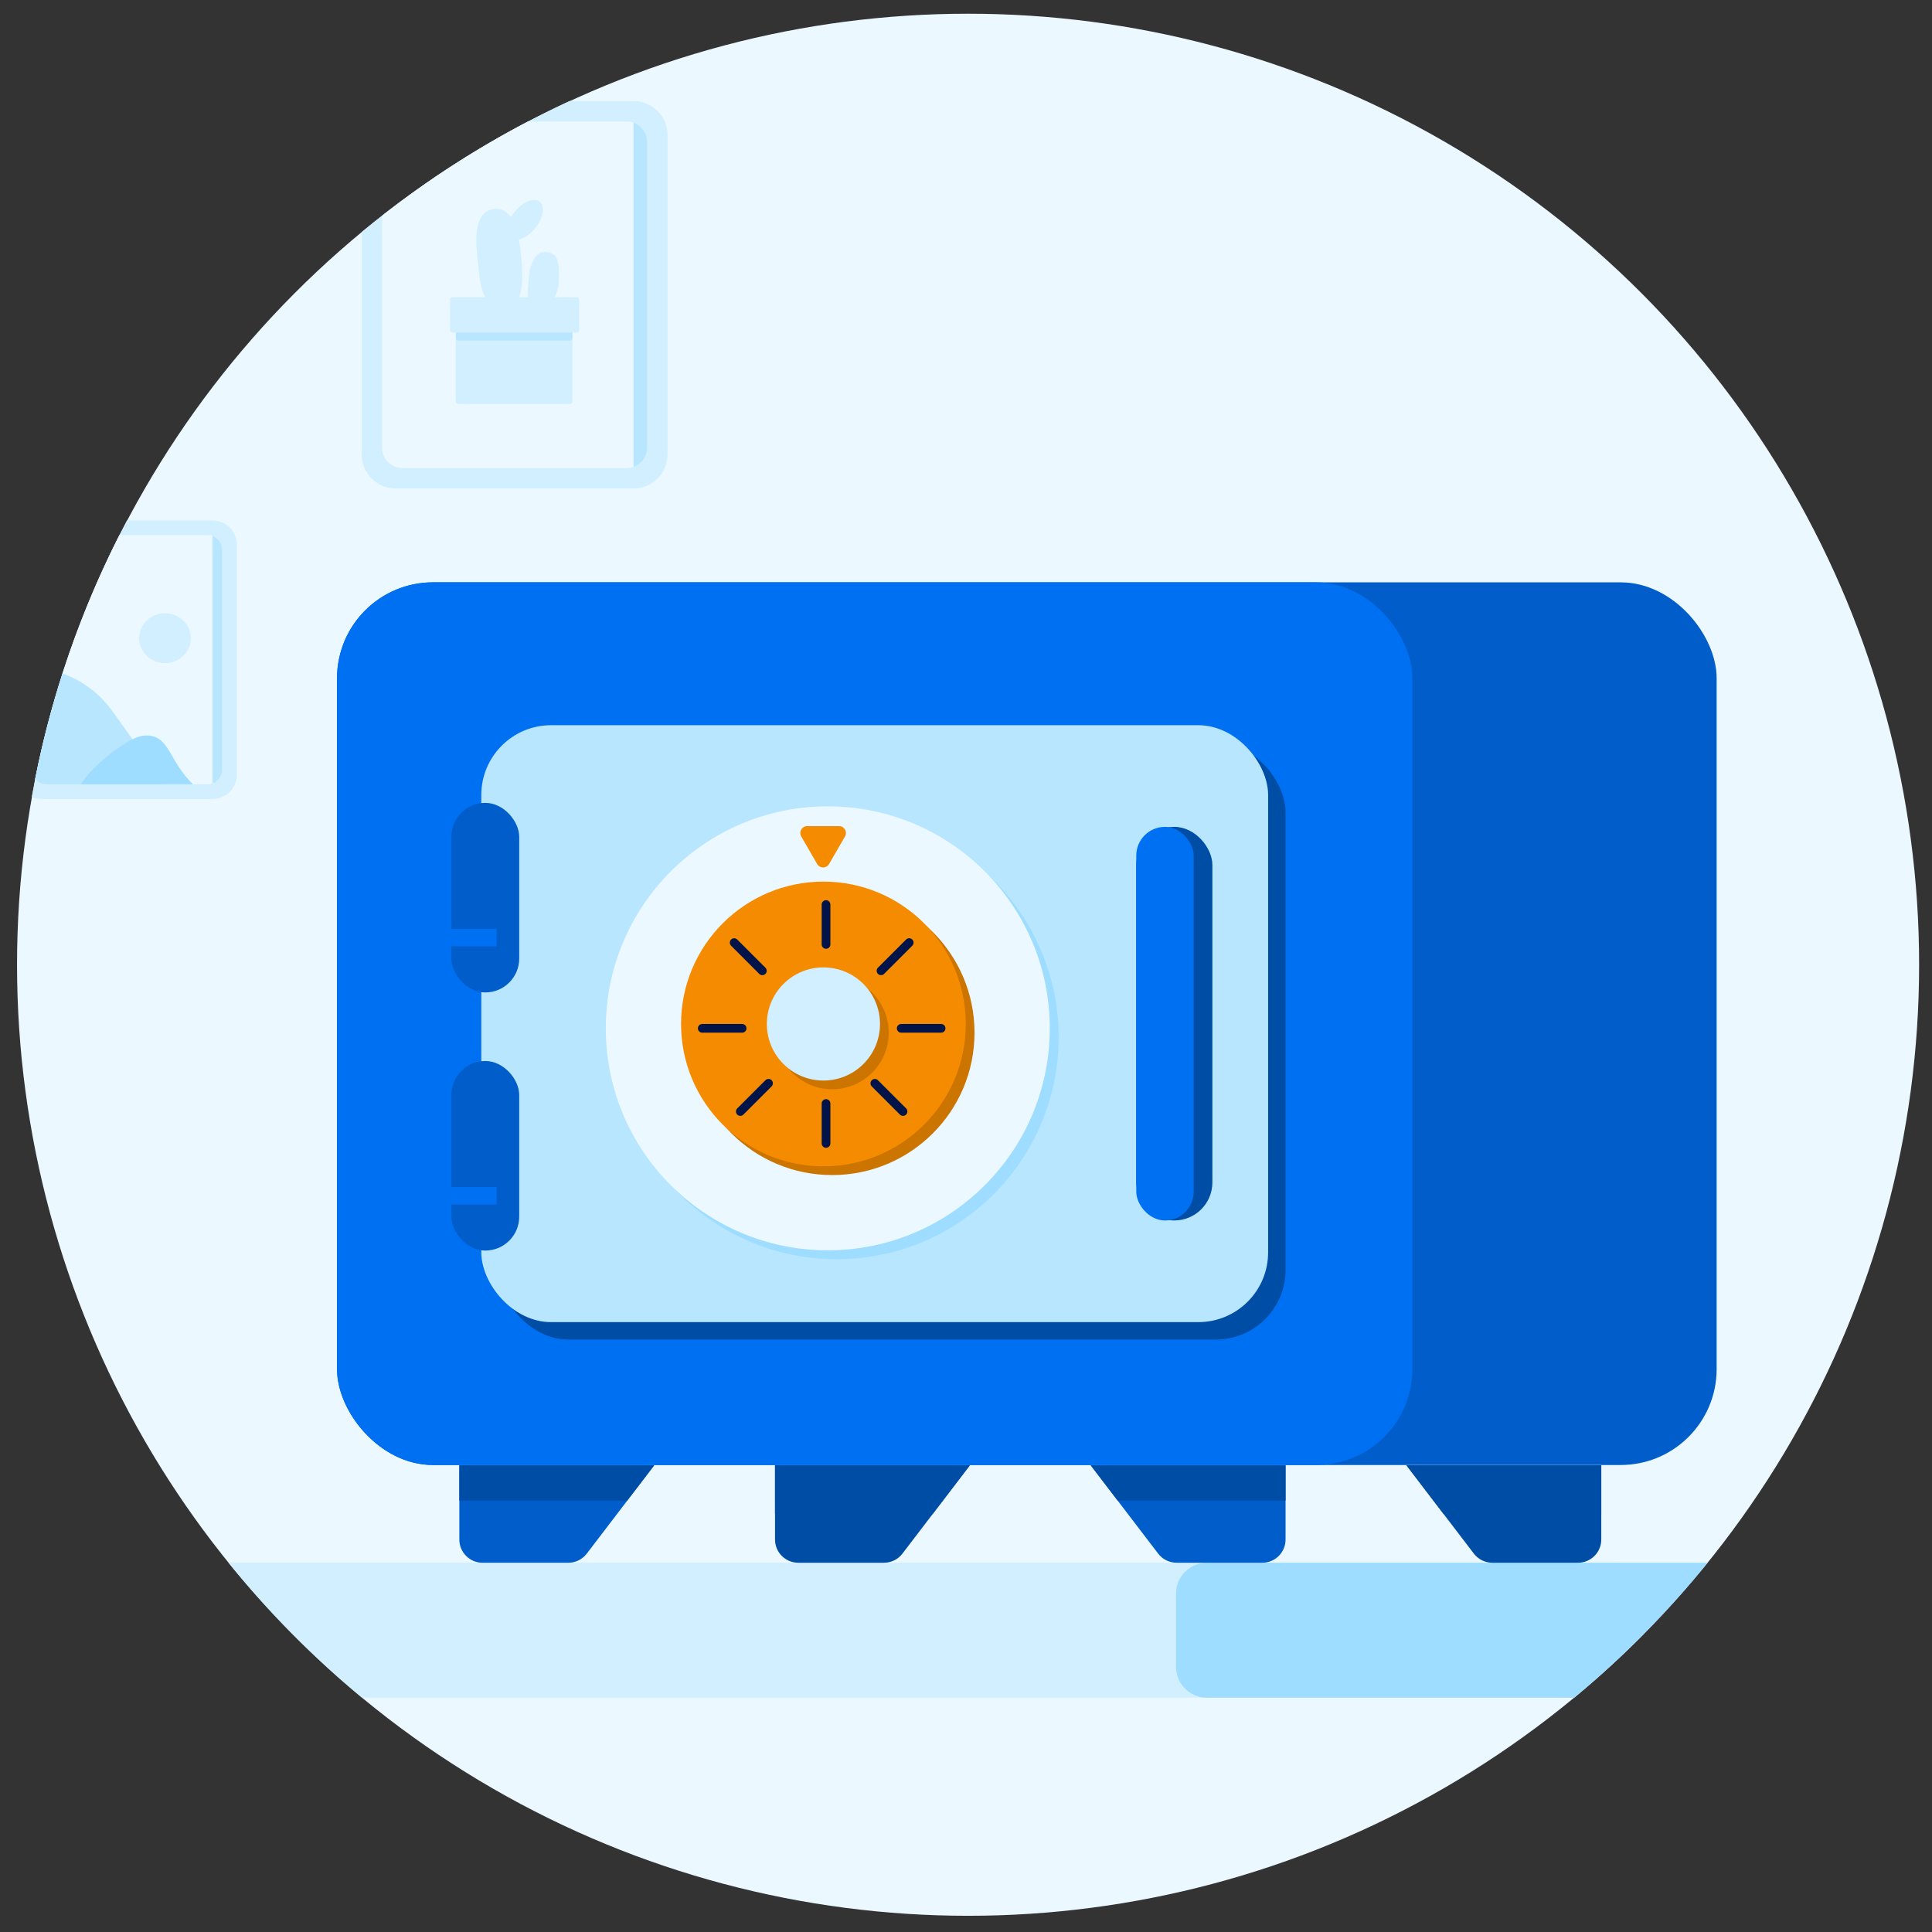 <svg width="160" height="160" viewBox="0 0 160 160" fill="none" xmlns="http://www.w3.org/2000/svg">
<rect x="0" y="0" width="160" height="160" fill="#333333" stroke="none"/>
<circle cx="80.172" cy="79.897" r="78.761" fill="#EBF8FF"/>
<path fill-rule="evenodd" clip-rule="evenodd" d="M29.983 140.597C25.936 137.248 22.23 133.501 18.924 129.418H133.559C134.976 129.418 136.125 130.567 136.125 131.984V135.326C134.292 137.176 132.368 138.935 130.361 140.597H29.983Z" fill="#D1EFFF"/>
<path fill-rule="evenodd" clip-rule="evenodd" d="M141.42 129.418C138.114 133.501 134.408 137.248 130.362 140.597H99.957C98.54 140.597 97.391 139.448 97.391 138.031V131.984C97.391 130.567 98.54 129.418 99.957 129.418H141.42Z" fill="#9EDDFF"/>
<path fill-rule="evenodd" clip-rule="evenodd" d="M2.633 66.001C4.08 57.868 6.776 50.167 10.515 43.103H17.595C18.712 43.103 19.618 44.009 19.618 45.127V64.143C19.618 65.26 18.712 66.166 17.595 66.166H3.434C3.149 66.166 2.879 66.107 2.633 66.001Z" fill="#D1EFFF"/>
<path fill-rule="evenodd" clip-rule="evenodd" d="M2.911 64.52C4.321 57.393 6.693 50.611 9.886 44.316H17.191C17.861 44.316 18.405 44.86 18.405 45.53V63.737C18.405 64.408 17.861 64.951 17.191 64.951H3.839C3.467 64.951 3.134 64.784 2.911 64.52Z" fill="#EBF8FF"/>
<path fill-rule="evenodd" clip-rule="evenodd" d="M17.596 64.883V44.387C18.067 44.553 18.405 45.003 18.405 45.531V63.739C18.405 64.267 18.067 64.717 17.596 64.883Z" fill="#B8E6FF"/>
<path fill-rule="evenodd" clip-rule="evenodd" d="M2.911 64.522C3.501 61.54 4.26 58.618 5.176 55.768C6.48 56.244 8.05 57.152 9.301 58.884C11.931 62.525 13.549 64.953 13.549 64.953H3.839C3.467 64.953 3.134 64.785 2.911 64.522Z" fill="#B8E6FF"/>
<path d="M12.645 60.969C11.97 60.79 11.308 61.008 10.594 61.425C10.05 61.762 9.524 62.13 9.018 62.527C8.122 63.202 7.33 64.021 6.671 64.952H15.977C14.112 63.121 14.075 61.349 12.645 60.969Z" fill="#9EDDFF"/>
<path d="M13.664 54.916C14.844 54.916 15.802 53.992 15.802 52.853C15.802 51.714 14.844 50.791 13.664 50.791C12.483 50.791 11.526 51.714 11.526 52.853C11.526 53.992 12.483 54.916 13.664 54.916Z" fill="#D1EFFF"/>
<path fill-rule="evenodd" clip-rule="evenodd" d="M29.952 19.222C35.164 14.903 40.943 11.243 47.159 8.369H52.467C54.021 8.369 55.281 9.629 55.281 11.184V37.638C55.281 39.192 54.021 40.452 52.467 40.452H32.767C31.212 40.452 29.952 39.192 29.952 37.638V19.222Z" fill="#D1EFFF"/>
<path fill-rule="evenodd" clip-rule="evenodd" d="M31.641 17.862C35.409 14.91 39.453 12.294 43.728 10.059H51.904C52.836 10.059 53.592 10.815 53.592 11.747V37.076C53.592 38.009 52.836 38.765 51.904 38.765H33.329C32.397 38.765 31.641 38.009 31.641 37.076V17.862Z" fill="#EBF8FF"/>
<path fill-rule="evenodd" clip-rule="evenodd" d="M52.467 38.668V10.154C53.123 10.386 53.593 11.012 53.593 11.747V37.076C53.593 37.811 53.123 38.436 52.467 38.668Z" fill="#B8E6FF"/>
<path d="M43.125 20.924C43.351 23.037 43.429 25.467 41.824 25.48C39.81 25.496 39.77 23.488 39.545 21.369C39.319 19.25 39.431 17.478 40.933 17.311C42.342 17.153 42.898 18.803 43.125 20.924Z" fill="#D1EFFF"/>
<path d="M44.294 18.924C44.976 18.096 45.163 17.107 44.709 16.715C44.256 16.322 43.334 16.675 42.652 17.502C41.969 18.329 41.783 19.318 42.236 19.711C42.689 20.103 43.611 19.751 44.294 18.924Z" fill="#D1EFFF"/>
<path d="M46.288 23.07C46.288 24.283 45.729 25.261 45.039 25.268C43.355 25.284 43.695 24.296 43.79 23.07C43.886 21.843 44.35 20.888 45.039 20.872C46.304 20.841 46.288 21.85 46.288 23.07Z" fill="#D1EFFF"/>
<path d="M47.211 26.641H37.946C37.836 26.641 37.748 26.732 37.748 26.844V33.25C37.748 33.363 37.836 33.454 37.946 33.454H47.211C47.321 33.454 47.41 33.363 47.41 33.25V26.844C47.41 26.732 47.321 26.641 47.211 26.641Z" fill="#D1EFFF"/>
<path d="M47.205 25.5H37.954C37.844 25.5 37.755 25.591 37.755 25.703V28.003C37.755 28.115 37.844 28.206 37.954 28.206H47.205C47.314 28.206 47.403 28.115 47.403 28.003V25.703C47.403 25.591 47.314 25.5 47.205 25.5Z" fill="#B8E6FF"/>
<path d="M47.766 24.615H37.468C37.358 24.615 37.27 24.706 37.27 24.819V27.339C37.27 27.451 37.358 27.542 37.468 27.542H47.766C47.875 27.542 47.964 27.451 47.964 27.339V24.819C47.964 24.706 47.875 24.615 47.766 24.615Z" fill="#D1EFFF"/>
<rect x="27.912" y="48.227" width="114.253" height="73.098" rx="7.944" fill="#005DC9"/>
<rect x="27.912" y="48.227" width="89.057" height="73.098" rx="7.944" fill="#0070F2"/>
<rect x="41.304" y="61.504" width="65.16" height="49.434" rx="5.778" fill="#004DA5"/>
<rect x="39.86" y="60.059" width="65.16" height="49.434" rx="5.778" fill="#B8E6FF"/>
<rect x="37.381" y="66.49" width="5.618" height="15.699" rx="2.809" fill="#005DC9"/>
<rect x="37.381" y="76.92" width="3.746" height="1.452" fill="#0070F2"/>
<rect x="37.381" y="87.867" width="5.618" height="15.699" rx="2.809" fill="#005DC9"/>
<rect x="37.381" y="98.297" width="3.746" height="1.452" fill="#0070F2"/>
<rect x="94.101" y="68.477" width="6.303" height="32.597" rx="3.152" fill="#004DA5"/>
<rect x="94.101" y="68.477" width="4.754" height="32.597" rx="2.377" fill="#0070F2"/>
<circle cx="69.291" cy="85.9" r="18.383" fill="#9EDDFF"/>
<circle cx="68.553" cy="85.162" r="18.383" fill="#EBF8FF"/>
<circle cx="68.915" cy="85.524" r="11.79" fill="#CC7400"/>
<circle cx="68.193" cy="84.801" r="11.79" fill="#F58B00"/>
<circle cx="68.915" cy="85.523" r="4.685" fill="#CC7400"/>
<circle cx="68.193" cy="84.801" r="4.685" fill="#D1EFFF"/>
<path fill-rule="evenodd" clip-rule="evenodd" d="M68.408 74.551C68.608 74.551 68.769 74.713 68.769 74.912L68.769 78.212C68.769 78.411 68.608 78.573 68.408 78.573C68.209 78.573 68.047 78.411 68.047 78.212L68.047 74.912C68.047 74.713 68.209 74.551 68.408 74.551Z" fill="#00144A"/>
<path fill-rule="evenodd" clip-rule="evenodd" d="M68.408 91.029C68.608 91.029 68.769 91.191 68.769 91.39L68.769 94.69C68.769 94.89 68.608 95.052 68.408 95.052C68.209 95.052 68.047 94.89 68.047 94.69L68.047 91.39C68.047 91.191 68.209 91.029 68.408 91.029Z" fill="#00144A"/>
<path fill-rule="evenodd" clip-rule="evenodd" d="M78.298 85.162C78.298 85.362 78.136 85.523 77.937 85.523L74.637 85.523C74.437 85.523 74.276 85.362 74.276 85.162C74.276 84.963 74.437 84.801 74.637 84.801L77.937 84.801C78.136 84.801 78.298 84.963 78.298 85.162Z" fill="#00144A"/>
<path fill-rule="evenodd" clip-rule="evenodd" d="M61.819 85.162C61.819 85.362 61.658 85.523 61.458 85.523L58.158 85.523C57.959 85.523 57.797 85.362 57.797 85.162C57.797 84.963 57.959 84.801 58.158 84.801L61.458 84.801C61.658 84.801 61.819 84.963 61.819 85.162Z" fill="#00144A"/>
<path fill-rule="evenodd" clip-rule="evenodd" d="M75.04 92.305C74.899 92.446 74.67 92.446 74.529 92.305L72.196 89.972C72.055 89.831 72.055 89.602 72.196 89.461C72.337 89.32 72.566 89.32 72.707 89.461L75.04 91.794C75.181 91.936 75.181 92.164 75.04 92.305Z" fill="#00144A"/>
<path fill-rule="evenodd" clip-rule="evenodd" d="M63.389 80.653C63.248 80.794 63.019 80.794 62.878 80.653L60.544 78.319C60.404 78.178 60.404 77.95 60.544 77.809C60.686 77.668 60.914 77.668 61.055 77.809L63.389 80.142C63.53 80.283 63.53 80.512 63.389 80.653Z" fill="#00144A"/>
<path fill-rule="evenodd" clip-rule="evenodd" d="M75.551 77.807C75.692 77.948 75.692 78.177 75.551 78.318L73.218 80.651C73.077 80.792 72.848 80.792 72.707 80.651C72.566 80.51 72.566 80.282 72.707 80.141L75.041 77.807C75.182 77.666 75.41 77.666 75.551 77.807Z" fill="#00144A"/>
<path fill-rule="evenodd" clip-rule="evenodd" d="M63.9 89.46C64.041 89.6 64.041 89.829 63.9 89.97L61.566 92.304C61.425 92.445 61.197 92.445 61.056 92.304C60.915 92.163 60.915 91.934 61.056 91.793L63.389 89.46C63.53 89.319 63.759 89.319 63.9 89.46Z" fill="#00144A"/>
<path d="M68.661 71.554C68.442 71.934 67.892 71.934 67.672 71.554L66.354 69.27C66.134 68.89 66.409 68.414 66.849 68.414L69.485 68.414C69.925 68.414 70.199 68.89 69.98 69.27L68.661 71.554Z" fill="#F58B00"/>
<path d="M38.041 121.354H54.177L48.593 128.665C48.229 129.142 47.664 129.421 47.064 129.421H39.965C38.902 129.421 38.041 128.56 38.041 127.497V121.354Z" fill="#005DC9"/>
<path fill-rule="evenodd" clip-rule="evenodd" d="M51.949 124.271H38.041V121.354H54.177L51.949 124.271Z" fill="#004DA5"/>
<path d="M64.184 121.352H80.32L74.736 128.663C74.372 129.14 73.807 129.419 73.207 129.419H66.108C65.045 129.419 64.184 128.558 64.184 127.495V121.352Z" fill="#004DA5"/>
<path fill-rule="evenodd" clip-rule="evenodd" d="M77.239 125.385H64.183V121.352H80.319L77.239 125.385Z" fill="#004DA5"/>
<path d="M106.465 121.352H90.329L95.913 128.663C96.277 129.14 96.842 129.419 97.442 129.419H104.541C105.604 129.419 106.465 128.558 106.465 127.495V121.352Z" fill="#005DC9"/>
<path fill-rule="evenodd" clip-rule="evenodd" d="M92.558 124.269H106.466V121.352H90.33L92.558 124.269Z" fill="#004DA5"/>
<path d="M132.611 121.352H116.475L122.058 128.663C122.422 129.14 122.988 129.419 123.588 129.419H130.686C131.749 129.419 132.611 128.558 132.611 127.495V121.352Z" fill="#004DA5"/>
<path fill-rule="evenodd" clip-rule="evenodd" d="M119.556 125.385H132.611V121.352H116.475L119.556 125.385Z" fill="#004DA5"/>
</svg>

